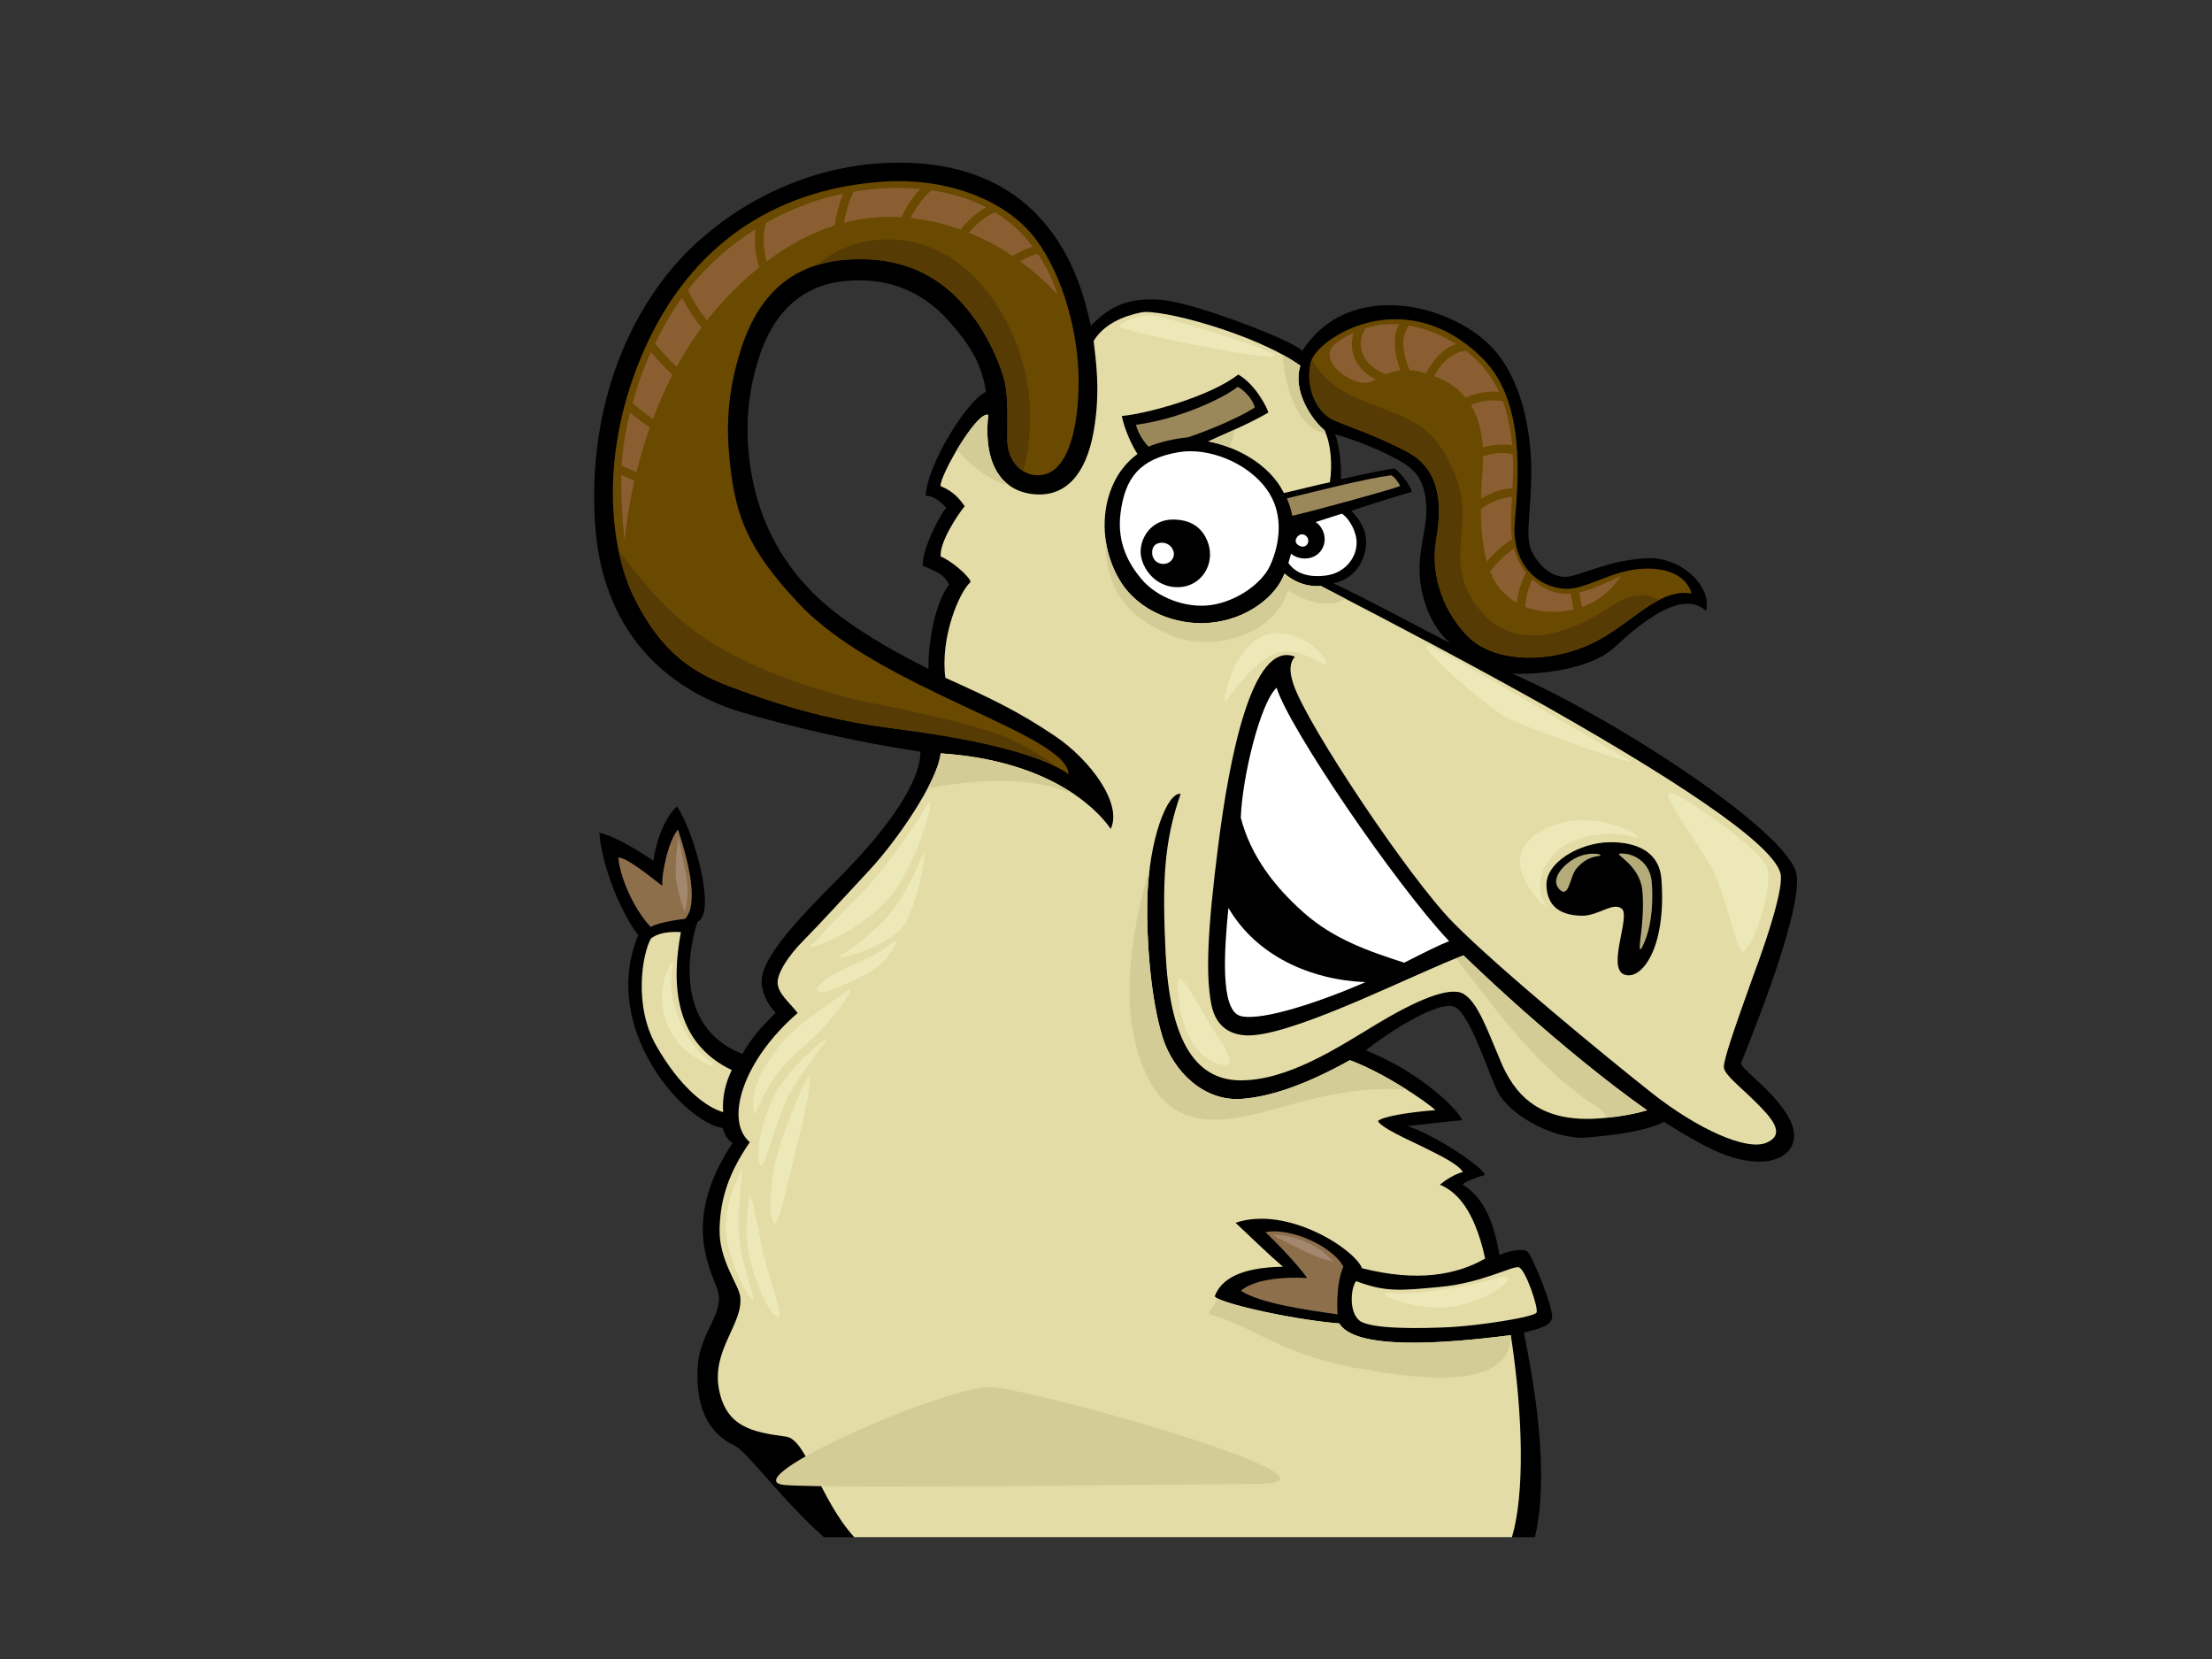 <?xml version="1.0" encoding="utf-8"?>
<!-- Generator: Adobe Illustrator 17.0.0, SVG Export Plug-In . SVG Version: 6.00 Build 0)  -->
<!DOCTYPE svg PUBLIC "-//W3C//DTD SVG 1.1//EN" "http://www.w3.org/Graphics/SVG/1.1/DTD/svg11.dtd">
<svg version="1.1" id="Layer_1" xmlns="http://www.w3.org/2000/svg" xmlns:xlink="http://www.w3.org/1999/xlink" x="0px" y="0px"
	 width="800px" height="600px" viewBox="0 0 800 600" enable-background="new 0 0 800 600" xml:space="preserve">
<rect x="0" y="0" width="800" height="600" fill="#333333" stroke="none"/>
<g>
	<path d="M269.052,257.842c18.331,5.281,40.362,10.498,63.82,14.024c0.041,11.194-12.134,27.275-23.866,39.831
		c-11.729,12.561-35.057,33.402-33.485,44.397c0.626,4.362,2.518,7.655,5.015,10.143c-4.971,4.985-8.7,8.994-12.045,14.931
		c-26.398-10.321-18.49-41.461-16.191-47.801c7.018-3.353-1.489-33.206-7.474-41.694c-4.725,4.01-7.858,13.92-8.531,19.711
		c-0.225-0.366-12.731-8.8-19.563-10.22c1.59,16.673,10.748,33.212,14.105,36.972c-14.123,34.117,16.818,67.837,30.565,69.837
		c0.287,1.656,1.909,4.891,3.623,5.315c-18.044,26.901-8.851,44.097-5.647,52.807c3.206,8.704-6.354,15.339-7.069,28.414
		c-0.718,13.074,3.023,23.426,13.204,28.223c4.82,2.274,16.927,19.423,32.489,33.222h257.153c3.741-16.333,2.946-39.89-4.037-74.021
		c4.132-1.089,8.96-1.956,10.133-4.852c1.173-2.89-7.146-23.238-8.925-24.498c-1.782-1.259-7.4-0.006-9.974,1.349
		c-0.736-2.054-2.045-18.882-13.487-25.545c1.578-1.243,4.841-2.55,8.124-3.438c-0.207-2.665-18.52-14.785-27.986-17.681
		c7.902-0.879,15.816-1.803,19.711-2.11c-0.21-2.664-14.522-17.34-34.744-25.27c7.63-6.206,27.601-19.256,32.785-15.385
		c5.183,3.867,10.443,20.382,14.53,29.583c4.084,9.199,21.067,18.237,32.442,17.325c11.378-0.909,22.196-2.583,28.104-5.686
		c15.925,10.049,23.765,13.65,32.779,14.341c9.013,0.696,15.922-4.051,13.895-12.01c-2.615-10.284-19.348-21.721-18.837-23.483
		c0.52-1.763,22.069-52.934,20.131-68.057c-1.939-15.125-65.874-56.826-102.982-72.948c3.676,0.474,26.889,0.123,37.321-9.653
		c10.435-9.782,24.697-20.704,32.865-12.943c2.402-8.592-8.812-19.469-20.819-19.085c-11.726,0.373-20.373,4.4-27.501,6.361
		c-6.215,1.709-11.38-2.793-14.359-8.112c-2.979-5.322-0.75-13.102-0.52-27.96c0.207-13.225-2.34-32.39-12.772-44.917
		c-14.22-17.081-52.821-27.21-70.029-0.377c-3.36-3.759-38.89-17.382-50.731-18.414c-11.841-1.027-18.65,2.08-25.743,9.347
		c-2.556-10.528-11.209-59.08-69.443-58.984c-27.985,0.046-54,11.246-73.858,29.636c-19.859,18.393-38.66,52.852-36.097,99.691
		C217.768,236.38,250.712,252.564,269.052,257.842z M488.677,184.741c5.973-2.005,13.263-4.297,21.871-6.894
		c-0.121-1.522-3.165-6.134-6.2-8.427c-2.093,0.162-10.314,1.844-19.351,3.898c0.05-5.393-0.443-11.696-2.142-16.277
		c7.769,2.181,18.18,6.401,24.655,10.374c6.469,3.97,8.295,9.426,8.357,17.261c0.056,7.834-4.229,17.416-1.622,29.25
		c2.606,11.834,8.549,17.366,10.384,18.752c-13.972-7.141-26.854-14.334-42.38-21.734c4.811-0.878,9.64-4.406,11.339-11.036
		C495.512,192.402,491.337,187.404,488.677,184.741z M273.928,131.124c5.446-18.433,16.357-28.293,32.545-29.569
		c15.228-1.196,27.702,3.955,37.622,15.627c6.102,6.992,11.043,14.052,12.462,24.497c-7.376,3.645-21.599,27.371-21.726,37.631
		c3.068-0.241,6.153,3.06,7.397,4.298c-1.593,1.659-8.732,14.285-8.481,20.986c4.35,1.897,7.793,3.028,9.492,6.818
		c-5.83,7.733-7.731,23.864-7.397,30.54c-19.149-9.606-32.814-18.479-42.176-27.894c-13.73-13.866-21.425-31.269-23.039-51.828
		C269.785,151.564,270.884,141.134,273.928,131.124z"/>
	<path fill="#FFFFFF" d="M524.092,340.384c-19.758-20.955-58.208-77.606-62.375-91.65c-5.922,5.346-12.471,32.465-12.973,47
		c3.57,13.781,12.155,24.947,22.832,34.388c10.668,9.445,23.21,13.857,36.272,18.047
		C515.394,344.322,520.927,341.59,524.092,340.384z"/>
	<path fill="#FFFFFF" d="M444.273,328.348c-1.392,14.393-3.236,37.22,4.474,39.131c7.713,1.913,28.981-5.251,45.093-12.262
		C473.476,354.334,454.3,345.477,444.273,328.348z"/>
	<path fill="#6A4900" d="M263.567,162.591c-0.884-11.231,0.298-23.009,3.969-34.793c6.351-21.573,19.345-32.358,38.193-33.841
		c20.181-1.585,36.006,5.401,47.708,22.682c3.892,5.632,7.098,12.277,9.38,19.375c1.75,5.226,1.558,12.973,1.489,22.78
		c-0.068,9.802,7.923,15.333,14.965,12.262c7.039-3.075,10.783-15.967,10.84-33.052c0.059-17.085-5.532-38.333-15.692-51.752
		c-10.151-13.416-31.452-22.43-56.204-20.485c-39.218,3.082-68.847,23.655-85.248,60.788c-16.407,37.13-12.58,71.547-3.6,89.606
		c8.984,18.053,19.221,26.342,34.419,32.041c21.324,8.096,38.541,12.608,60.318,15.387c33.94,4.335,54.011,10.318,62.33,16.382
		c-0.301-14.533-67.921-30.5-97.195-61.354C269.114,197.407,265.302,184.679,263.567,162.591z"/>
	<path fill="#573B05" d="M315.927,86.908c19.965-2.329,35.643,8.57,45.755,25.336c11.091,18.384,13.352,39.018,8.41,58.168
		c-3.38-2.068-5.825-6.184-5.786-11.617c0.068-9.807,0.26-17.554-1.489-22.78c-2.281-7.098-5.488-13.743-9.38-19.375
		c-11.702-17.282-27.527-24.268-47.708-22.682c-3.661,0.288-7.092,0.937-10.305,1.939C301.133,91.232,307.741,87.861,315.927,86.908
		z"/>
	<path fill="#573B05" d="M262.031,235.205c14.616,8.202,36.387,15.785,52.835,18.993c18.494,3.611,36.343,7.848,46.582,11.454
		c7.018,2.474,17.06,8.645,20.609,11.704c-10.059-5.141-28.913-10.055-57.954-13.765c-21.777-2.779-38.994-7.292-60.318-15.387
		c-15.199-5.699-25.435-13.988-34.419-32.041c-2.329-4.684-4.294-10.486-5.656-17.142
		C236.063,215.66,246.161,226.301,262.031,235.205z"/>
	<path fill="#FFFFFF" d="M458.073,176.885c-6.951-9.579-21.097-15.241-31.963-13.323c-14.061,2.479-19.232,9.358-20.855,22.022
		c-1.41,10.989,3.245,18.674,7.518,23.786c5.621,6.716,16.135,10.781,25.326,9.436c9.184-1.341,18.325-7.781,21.286-14.329
		C462.872,196.753,464.539,185.796,458.073,176.885z"/>
	<path fill="#9A885B" d="M410.847,153.622c0.736,3.274,3.215,6.566,4.551,7.952c3.327-1.603,10.198-3.084,14.197-3.4
		c7.571-2.496,18.618-7.171,24.2-10.78c-0.538-2.81-3.833-6.355-6.191-7.51C444.394,142.746,428.418,151.295,410.847,153.622z"/>
	<path fill="#9A885B" d="M465.411,180.245c0.783,1.788,1.604,4.224,1.965,6.308c9.522-2.253,35.53-9.374,39.055-10.801
		c-0.659-1.095-1.835-3.183-3.316-3.858C493.701,173.108,475.213,177.891,465.411,180.245z"/>
	<path fill="#FFFFFF" d="M469.108,194.247c-1.144,1.513-0.245,2.862,1.374,3.369c1.62,0.499,3.162-0.96,2.542-2.809
		C472.577,193.46,470.532,192.366,469.108,194.247z"/>
	<path fill="#FFFFFF" d="M466.906,200.243c-0.13,0.777-0.795,2.643-0.919,3.42c2.544,3.54,6.915,5.324,13.511,4.487
		c6.587-0.835,10.911-5.952,11.138-11.501c0.163-3.973-2.45-8.999-5.328-10.875c-3.922,1.265-7.098,2.278-9.528,3.045
		c1.785,0.817,4.637,5.044,2.604,9.273C476.159,202.732,470.11,202.932,466.906,200.243z"/>
	<path fill="#6A4900" d="M536.173,129.598c-28.24-28.019-59.957-7.19-62.073,1.311c-2.116,8.499,1.731,18.272,8.399,21.113
		c6.664,2.832,15.269,5.516,26.375,11.364c11.097,5.848,13.082,17.308,10.585,31.371c-2.494,14.061,3.28,27.464,11.771,35.754
		c8.49,8.294,25.964,9.719,41.712,3.44c15.748-6.274,25.988-21.536,38.804-19.29c0,0-1.599-9.672-17.507-8.985
		c-11.433,0.498-20.896,7.784-28.269,7.265c-11.262-0.795-19.288-10.245-18.13-24.057
		C549.14,173.281,551.814,145.114,536.173,129.598z"/>
	<path fill="#573B05" d="M474.433,129.973c10.337,19.096,35.016,15.141,45.846,30.685c19.046,27.346-2.036,39.577,15.213,60.282
		c13.239,15.893,33.683,7.48,47.371-1.781c7.072-4.782,12.288-4.622,17.164-2.168c-8.177,4.238-16.354,12.681-27.087,16.958
		c-15.748,6.28-33.222,4.854-41.712-3.44c-8.49-8.291-14.265-21.694-11.771-35.754c2.497-14.062,0.511-25.522-10.585-31.371
		c-11.105-5.848-19.711-8.532-26.375-11.364c-6.667-2.842-10.515-12.614-8.399-21.113
		C474.17,130.612,474.288,130.297,474.433,129.973z"/>
	<path fill="#8D6F4C" d="M448.785,466.797c6.735,4.597,24.572,7.113,34.96,8.557c-0.092-1.145-0.656-10.97,2.089-17.267
		c-3.629-6.992-18.479-14.222-28.18-12.483c10.154,9.736,15.051,16.406,15.065,16.601
		C463.585,461.72,453.448,462.788,448.785,466.797z"/>
	<path fill="#E3DCA7" d="M259.974,502.166c2.509,14.081,12.447,15.823,24.333,17.412c7.391,0.983,12.101,22.526,24.649,36.375
		h237.838c4.619-15.178,4.122-43.889-0.387-73.077c-24.77,3.199-56.237,5.395-62.035-4.229c-18.883-1.6-44.856-7.808-45.022-9.901
		c2.323-6.065,9.152-10.355,24.652-10.615c-4.108-3.509-9.696-8.818-17.146-15.894c18.751-6.358,43.145,9.624,45.746,16.441
		c20.284,5.123,34.345,2.338,44.526-3.502c-3.062-14.037-8.28-23.429-16.377-26.715c1.835-1.541,5.494-3.966,8.322-4.57
		c-1.543-2.564-6.49-5.229-15.648-9.683c-9.152-4.261-14.353-7.109-15.06-8.78c1.416-1.454,9.72-3.06,20.763-3.929
		c-3.316-3.186-18.939-13.699-30.923-18.066c-15.234,8.478-28.086,13.124-38.94,13.979c-13.898,1.093-24.912-9.968-28.739-22.12
		c-4.477-14.204-5.911-35.935-5.588-49.678c0.517-22.158,7.279-39.215,12.057-38.516c-6.138,17.608-6.655,32.046-5.444,57.515
		c1.41,29.651,9.705,46.08,27.067,46.112c17.362,0.035,35.456-12.024,49.357-20.401c13.904-8.369,26.354-13.827,31.346-10.862
		c4.994,2.964,8.357,12.421,12.831,22.985c2.881,7.432,6.758,12.878,11.233,16.162c6.114,4.697,14.513,6.716,25.364,5.86
		c6.664-0.522,12.14-1.525,16.635-2.837c0.189-0.013,0.381-0.028,0.381-0.028c-7.098-4.999-14.844-10.903-23.44-17.889
		c-13.919-11.36-28.325-24.018-43.039-38.19c-16.271,5.978-57.971,27.449-76.069,28.878c-5.845,0.459-13.292-1.234-15.175-11.404
		c-1.95-10.489-1.46-25.646,2.518-57.041c3.88-30.701,12.051-74.59,27.743-68.471c-1.611,2.013-2.391,4.554-0.399,10.317
		c5.077,14.724,41.594,69.509,57.57,85.765c15.973,16.259,55.785,48.97,71.905,61.701c16.124,12.732,34.141,21.121,41.461,18.023
		c7.317-3.098,1.803-9.105-3.966-14.81c-5.772-5.705-11.271-9.879-11.41-12.469c-0.133-2.587,3.393-12.91,10.461-32.621
		c7.281-19.541,10.523-31.863,10.148-36.622c-0.718-9.137-28.946-29.525-84.686-61.155c-26.056-14.619-52.703-28.72-81.657-43.685
		c-4.132,0.294-8.644-0.68-13.189-4.499c-2.834,7.93-13.289,16.742-27.377,17.849c-11.422,0.9-25.379-3.926-32.282-15.57
		c-5.825-9.829-6.64-21.443-3.785-30.621c2.349-7.536,6.489-12.115,10.296-14.903c-1.735-2.547-4.672-8.654-5.677-13.733
		c9.885-0.968,32.064-7.19,42.114-14.996c6.422,3.657,10.775,12.624,10.863,13.768c-7.421,4.387-19.475,9.296-21.688,10.423
		c9.164,1.656,21.98,7.731,27.317,18.669c6.587-1.476,11.933-2.948,16.65-3.895c0.943-6.099,0.452-13.833-1.968-18.867
		c-4.705-3.843-11.637-14.387-8.697-23.301c-16.313-11.596-50.625-20.659-57.517-19.281c-6.894,1.381-13.656,4.436-17.252,10.312
		c0.642,6.395,2.672,17.994-0.062,33.052c-2.737,15.055-9.917,23.455-21.478,22.408c-11.564-1.05-18.476-10.587-16.59-28.703
		c-3.996-1.597-17.545,21.96-17.244,25.767c4.625,1.878,6.794,4.505,8.73,7.274c-2.589,3.162-9.108,12.916-8.691,18.2
		c3.753,1.387,10.659,7.327,10.807,9.229c-4.188,3.694-11.008,20.192-9.117,34.615c16.921,7.614,26.635,12.313,39.585,21.024
		c12.955,8.713,24.563,24.594,20.231,33.616c-5.683-8.233-23.228-24.773-61.494-27.307c-1.271,10.637-16.073,31.765-25.55,41.996
		c-9.486,10.235-19.351,20.951-24.286,25.905c-4.929,4.953-9.415,11.578-9.143,15.28c0.275,3.703,3.863,6.498,7.27,10.714
		c-19.672,16.949-26.638,38.778-17.332,46.727c-7.282,10.65-10.656,19.86-10.925,31.369c-0.263,11.51,7.007,20.17,7.488,24.622
		C268.774,478.794,257.465,488.082,259.974,502.166z"/>
	<path fill="#D4CC96" d="M577.58,400.278c-20.955-13.375-35.755-33.955-50.986-53.713c0.954-0.378,1.865-0.733,2.689-1.037
		c14.714,14.171,29.12,26.83,43.039,38.19c8.597,6.986,16.342,12.891,23.44,17.889c0,0-0.192,0.015-0.381,0.028
		c-3.883,1.135-8.552,2.017-14.037,2.579C580.515,402.726,579.288,401.368,577.58,400.278z"/>
	<path fill="#D4CC96" d="M424.201,230.068c-16.753-6.578-23.375-17.139-24.294-30.8c-0.097-1.509-0.16-3.104-0.121-4.712
		c0.618,5.152,2.258,10.368,5.095,15.158c6.903,11.643,20.861,16.469,32.282,15.57c14.087-1.107,24.543-9.919,27.377-17.849
		c4.545,3.82,9.057,4.793,13.189,4.499c2.988,1.543,5.925,3.071,8.866,4.595c-3.942,3.006-12.412,2.462-20.828-3.014
		C461.102,229.619,438.968,235.866,424.201,230.068z"/>
	<path fill="#D4CC96" d="M470.692,150.834c-4.448-6.752-6.109-14.607-6.815-22.543c2.341,1.281,4.51,2.605,6.428,3.967
		c-2.94,8.914,3.992,19.458,8.697,23.301c0.174,0.362,0.316,0.766,0.47,1.153C476.079,156.103,473.015,154.367,470.692,150.834z"/>
	<path fill="#D4CC96" d="M446.85,155.57c-0.683,2.044-1.383,4.158-2.125,6.296c-2.692-1.042-5.328-1.781-7.722-2.213
		c1.203-0.613,5.316-2.349,10.012-4.505C446.959,155.289,446.897,155.422,446.85,155.57z"/>
	<path fill="#D4CC96" d="M364.988,175.505c-6.897-1.491-13.233-6.522-18.904-12.817c4.078-6.841,9.131-13.52,11.321-12.644
		C356.084,162.74,359.096,171.205,364.988,175.505z"/>
	<path fill="#D4CC96" d="M416.264,391.795c-12.589-22.008-7.787-53.032-0.411-78.17c-0.491,3.753-0.819,7.776-0.916,11.991
		c-0.322,13.743,1.111,35.474,5.588,49.678c3.827,12.152,14.841,23.213,28.739,22.12c10.854-0.855,23.706-5.501,38.94-13.979
		c6.631,2.414,14.365,6.711,20.521,10.606c-13.593-0.914-27.241,1.352-41.473,5.309C449.255,404.352,427.724,411.83,416.264,391.795
		z"/>
	<path fill="#D4CC96" d="M335.546,285.012c2.506-4.779,4.264-9.189,4.666-12.548c23.136,1.529,38.68,8.18,48.624,15.019
		C372.69,280.409,354.031,281.884,335.546,285.012z"/>
	<path fill="#D4CC96" d="M491.115,494.879c-12.816-2.154-24.152-6.266-35.722-12.107c-6.073-3.068-12.069-5.788-18.325-7.607
		c0.727-1.211,1.495-2.414,2.264-3.639c0.414-0.658,0.73-1.309,0.981-1.949c4.841,2.574,27.247,7.646,44.059,9.071
		c5.798,9.624,37.264,7.428,62.035,4.229C546.223,504.558,509,497.883,491.115,494.879z"/>
	<path d="M548.383,456.862c0.189-0.016,0.189-0.016,0.381-0.031c-0.018-0.192-0.018-0.192-0.207-0.176
		C548.557,456.655,548.557,456.655,548.383,456.862z"/>
	<path fill="#E3DCA7" d="M549.264,458.326c-2.411-0.552-13.127,5.607-28.133,7.069c-15.006,1.459-20.293,1.875-30.663-2.064
		c-1.817,2.098-2.807,10.854,1.096,14.189c3.904,3.333,22.728,2.971,32.953,2.447c10.222-0.522,30.48-3.596,31.207-5.293
		C556.448,472.981,551.675,458.879,549.264,458.326z"/>
	<path d="M426.5,212.35c-9.259,0.414-14.513-8.144-13.94-13.771c0.576-5.628,4.805-10.503,11.262-10.668
		c6.457-0.161,11.271,2.665,13.23,8.876C439.343,204.041,434.598,211.991,426.5,212.35z"/>
	<path fill="#FFFFFF" d="M419.845,203.857c3.15,0.644,5.372-2.141,4.53-4.561c-1.333-3.818-6.002-3.662-7.208-1.5
		C416.104,199.693,416.698,203.205,419.845,203.857z"/>
	<path d="M586.54,328.645c-3.248-2.58-8.434,2.603-14.362,2.531c-6.164-0.078-12.483-2.098-12.885-10.746
		c-0.399-8.65,12.143-15.595,22.521-15.815c10.376-0.213,18.313,3.652,19.052,13.257c1.947,25.457-7.494,37.116-13.582,34.516
		C581.203,349.784,589.788,331.226,586.54,328.645z"/>
	<path fill="#B3AC79" d="M563.975,321.622c3.505,3.623,3.741-4.662,6.179-7.52c2.55-2.979,5.059-4.13,8.154-4.548
		c2.249-0.303-2.757-1.953-8.032,0.544C565.668,312.28,560.384,317.908,563.975,321.622z"/>
	<path fill="#B3AC79" d="M586.053,308.684c-2.846,0.067,6.903,3.886,7.896,13.184c0.494,4.665,0.169,9.89-0.216,13.826
		c-0.384,3.938-1.841,11.865,1.076,4.861c2.926-7.002,3.068-16.215,2.536-21.904C596.812,312.965,592.137,308.539,586.053,308.684z"
		/>
	<path fill="#E3DCA7" d="M235.419,339.452c-2.964,4.993-6.51,24.033,1.933,38.77c8.437,14.734,17.698,22.131,24.173,23.991
		c-0.36-5.983,0.984-10.645,3.118-15.216c-21.05-10.074-21.806-31.607-18.387-49.867
		C246.256,337.13,239.096,336.365,235.419,339.452z"/>
	<path fill="#8D6F4C" d="M239.524,320.367c-6.262-4.823-12.991-10.239-15.931-10.228c1.005,9.165,6.909,20.179,11.779,25.116
		c3.292-1.985,12.37-2.933,12.37-2.933c5.706-5.767,0.024-24.643-2.539-32.279C241.909,303.582,239.172,315.918,239.524,320.367z"/>
	<path fill="#EDE8B8" d="M588.831,274.722c-7.01-3.933-56.872-33.522-69.928-40.125c-13.056-6.605,18.668,21.038,25.751,24.834
		C551.74,263.228,596.473,279.011,588.831,274.722z"/>
	<path fill="#EDE8B8" d="M590.497,302.582c-6.841-2.11-21.708-1.337-28.63,6.463c-6.918,7.797-5.423,15.095-2.577,18.618
		c2.852,3.523-21.537-16.121-1.634-27.334C576.147,289.905,599.097,305.232,590.497,302.582z"/>
	<path fill="#EDE8B8" d="M477.533,239.712c-2.97-1.593-10.952-6.73-18.091-2.609c-7.14,4.118-13.47,12.938-15.908,16.25
		c-2.441,3.311,2.388-21.774,15.964-24.167C473.068,226.79,484.619,243.506,477.533,239.712z"/>
	<path fill="#EDE8B8" d="M459.202,127.388c-6.628-3.093-29.634-10.358-40.338-12.883c-6.099-1.439-13.077,1.84-14.031,3.48
		C403.872,119.624,472.225,133.466,459.202,127.388z"/>
	<path fill="#EDE8B8" d="M439.083,372.842c-4.211-6.005-13.109-25.064-13.162-17.149c-0.053,7.917,2.47,23.593,12.772,28.25
		C448.995,388.602,443.696,379.425,439.083,372.842z"/>
	<path fill="#EDE8B8" d="M630.956,343.944c4.185-4.714,10.151-22.047,8.227-30.035c-1.105-4.579-20.154-19.368-32.158-26.034
		c-12.004-6.665,8.682,17.925,13.325,28.744C625.871,329.478,628.486,346.73,630.956,343.944z"/>
	<path fill="#EDE8B8" d="M539.426,462.845c-4.726,1.615-27.604,5.875-36.109,4.799c-8.508-1.073,6.188,6.488,20.876,5.081
		C538.882,471.32,554.423,457.726,539.426,462.845z"/>
	<path fill="#EDE8B8" d="M335.035,291.504c-3.718,6.621-15.467,23.607-23.931,32.027c-8.464,8.421-14.888,15.662-17.885,18.48
		c-2.996,2.816,18.177-4.783,28.987-18.089C333.017,310.614,339.326,283.859,335.035,291.504z"/>
	<path fill="#EDE8B8" d="M333.017,310.614c-1.959,5.322-7.471,16.274-12.935,21.877c-5.47,5.602-12.019,10.742-16.1,13.097
		c-4.078,2.352,18.307-2.68,23.553-11.962C332.783,324.345,336.19,301.983,333.017,310.614z"/>
	<path fill="#EDE8B8" d="M305.823,358.666c-7.577,6.008-17.276,11.058-24.132,19.906c-6.856,8.854-10.092,16.432-9.191,22.706
		c0.905,6.278,1.602-8.534,16.15-21.011C303.205,367.789,310.859,354.672,305.823,358.666z"/>
	<path fill="#EDE8B8" d="M297.401,376.577c-5.532,4.551-13.532,11.889-17.761,20.583c-4.229,8.693-6.292,18.313-4.923,23.507
		c1.365,5.194,5.458-14.572,10.177-23.822C289.62,387.594,302.933,372.028,297.401,376.577z"/>
	<path fill="#EDE8B8" d="M291.881,390.097c-3.242,5.551-10.213,23.296-11.815,31.833c-1.599,8.535-2.207,15.957-0.378,20.067
		c1.829,4.112,6.658-20.973,9.244-30.621C291.52,401.724,294.75,385.177,291.881,390.097z"/>
	<path fill="#EDE8B8" d="M267.548,424.262c-2.278,4.747-6.939,16.241-4.24,26.103c2.701,9.861,5.739,16.536,8.555,19.532
		c2.819,2.997-3.301-10.35-4.477-21.889C266.106,435.424,269.894,419.373,267.548,424.262z"/>
	<path fill="#EDE8B8" d="M270.775,434.091c-0.514,4.827-1.717,15.399,1.51,25.231c3.23,9.83,6.232,15.981,8.922,16.874
		c2.692,0.895-2.887-13.015-5.033-22.382C274.031,444.446,271.446,427.721,270.775,434.091z"/>
	<path fill="#EDE8B8" d="M320.679,342.478c-4.637,3.816-17.432,8.428-21.478,11.309c-6.986,4.971-2.807,5.969,1.829,4.109
		c4.634-1.86,14.433-5.612,18.883-10.627C324.358,342.257,326.208,337.924,320.679,342.478z"/>
	<path fill="#EDE8B8" d="M257.24,384.258c-2.53-1.735-8.328-6.886-12.078-16.686c-3.75-9.798-2.09-17.282-1.69-19.417
		c0.399-2.134-7.415,8.357-2.388,21.772C246.105,383.342,262.19,387.653,257.24,384.258z"/>
	<path fill="#A3876E" d="M482.057,456.261c0,0-3.445-4.719-10.642-7.453c-7.199-2.737-11.034-2.154-11.034-2.154
		s5.819,3.168,11.614,5.987C477.79,455.458,482.057,456.261,482.057,456.261z"/>
	<path fill="#A3876E" d="M245.319,302.679c0,0,1.906,8.326,3.006,14.94c1.099,6.617-0.671,12.351-0.671,12.351
		s-2.911-7.564-3.245-13.171C244.072,311.193,245.319,302.679,245.319,302.679z"/>
	<path fill="#8A5E30" d="M375.346,91.798c5.301,7.883,7.175,14.859,7.175,14.859s-4.923-5.85-13.561-12.15
		C371.023,93.267,373.166,92.332,375.346,91.798z"/>
	<path fill="#8A5E30" d="M359.891,76.743c5.807,3.557,10.266,8.044,13.614,12.469c-2.497,0.745-4.932,1.903-7.255,3.394
		c-4.492-3.039-9.844-6.024-15.866-8.428C353.103,80.919,356.271,78.302,359.891,76.743z"/>
	<path fill="#8A5E30" d="M336.725,68.816c7.107,1.042,13.895,3.035,19.95,6.145c-3.514,1.935-6.602,4.734-9.273,8.062
		c-5.999-2.117-12.016-3.525-18.035-4.176C331.131,75.202,333.578,71.82,336.725,68.816z"/>
	<path fill="#8A5E30" d="M260.355,110.281c-1.649,1.827-3.198,3.705-4.693,5.609c-2.686-3.37-4.994-7.066-6.894-10.999
		c7.27-9.312,15.807-16.57,24.492-22.015c-0.597,4.551-0.056,9.23,1.327,13.807C269.809,100.547,265.065,105.055,260.355,110.281z"
		/>
	<path fill="#8A5E30" d="M236.888,124.177c2.187-4.483,4.71-9.006,7.666-13.477c0.68-1.034,1.401-2.014,2.11-3.004
		c1.983,3.851,4.341,7.462,7.042,10.77c-3.393,4.601-6.365,9.381-8.993,14.201C241.936,130.044,239.332,127.194,236.888,124.177z"/>
	<path fill="#8A5E30" d="M228.723,145.825c1.62-5.838,3.783-12.097,6.694-18.52c2.438,2.924,5.021,5.693,7.772,8.239
		c-2.76,5.373-5.083,10.763-7.045,15.993C233.581,149.746,231.108,147.839,228.723,145.825z"/>
	<path fill="#8A5E30" d="M224.828,168.342c0.065-1.266,0.148-2.516,0.269-3.724c0.437-4.405,1.318-9.677,2.745-15.441
		c2.32,1.899,4.699,3.726,7.184,5.427c-2.018,5.723-3.593,11.196-4.832,16.184C228.38,170.039,226.592,169.221,224.828,168.342z"/>
	<path fill="#8A5E30" d="M229.47,173.816c-2.979,12.932-3.57,21.879-3.57,21.879s-1.451-12.243-1.2-23.991
		C226.279,172.451,227.866,173.166,229.47,173.816z"/>
	<path fill="#8A5E30" d="M276.939,80.669c5.269-2.995,10.521-5.352,15.503-7.126c4.013-1.43,8.209-2.576,12.483-3.474
		c-1.483,3.738-2.512,7.589-3.053,11.482c-8.26,2.593-16.487,6.887-24.634,13.055C276.02,89.948,275.804,85.21,276.939,80.669z"/>
	<path fill="#8A5E30" d="M308.639,69.355c8.017-1.367,16.256-1.774,24.194-1.014c-2.875,3.132-5.151,6.56-6.788,10.222
		c-6.954-0.42-13.904,0.214-20.834,2.014C305.87,76.758,307.02,72.987,308.639,69.355z"/>
	<path fill="#8A5E30" d="M483.742,123.63c1.528-1.04,3.505-2.237,5.869-3.319c-1.413,4.272-0.736,9.031,2.503,12.771
		c1.507,1.745,3.413,3.073,5.505,4.134c-0.612,0.304-1.223,0.607-1.853,0.884C490.027,140.612,474.433,129.973,483.742,123.63z"/>
	<path fill="#8A5E30" d="M493.887,118.677c3.455-1.061,7.5-1.699,12.078-1.392c-2.42,4.512-1.666,10.766,0.511,16.654
		c-1.936,0.239-3.593,0.785-5.133,1.46c-1.324-0.52-2.598-1.13-3.783-1.896C492.04,129.939,490.545,123.8,493.887,118.677z"/>
	<path fill="#8A5E30" d="M530.07,143.83c-2.287-2.796-5.293-5.179-9.267-6.918c-0.757-0.334-1.451-0.592-2.16-0.864
		c2.574-4.801,6.336-8.52,11.475-9.251c5.562,4.267,9.474,9.436,12.045,14.938C538.046,141.317,533.962,142.153,530.07,143.83z"/>
	<path fill="#8A5E30" d="M535.629,180.354c0.086-3.421,0.284-6.711,0.529-9.644c0.154-1.875,0.225-3.774,0.222-5.672
		c3.552-1.188,7.234-1.623,10.766-0.734c0.186,4.015,0.08,8.057-0.139,12.322C542.842,176.85,539.045,178.216,535.629,180.354z"/>
	<path fill="#8A5E30" d="M547.535,198.316c0.819,3.248,2.196,6.107,4.329,8.718c-1.717,3.539-2.855,7.242-3.271,10.992
		c-2.246-1.303-4.344-3.017-6.2-5.225c-1.416-1.692-2.541-3.765-3.458-6.076C541.27,203.495,544.225,200.733,547.535,198.316z"/>
	<path fill="#8A5E30" d="M554.172,209.474c0.154,0.142,0.293,0.287,0.449,0.426c3.103,2.751,7.556,5.22,13.488,4.814
		c0.248,1.919,0.591,3.818,1.052,5.696c-5.73,1.356-11.971,1.311-17.571-0.938C551.808,216.075,552.73,212.707,554.172,209.474z"/>
	<path fill="#8A5E30" d="M571.191,214.262c0.638-0.14,1.283-0.304,1.948-0.514c6.088-1.913,13.006-5.428,13.006-5.428
		s-4.607,8.026-13.981,11.224C571.741,217.801,571.422,216.041,571.191,214.262z"/>
	<path fill="#8A5E30" d="M546.888,194.904c-3.44,2.373-6.564,5.084-9.146,8.209c-1.584-5.732-2.139-12.468-2.157-18.978
		c3.322-2.462,7.081-4.128,11.244-4.396c-0.035,0.607-0.065,1.189-0.106,1.804C546.4,186.646,546.359,191.034,546.888,194.904z"/>
	<path fill="#8A5E30" d="M536.276,161.818c-0.337-5.475-1.557-10.819-4.326-15.352c3.738-1.512,7.657-2.142,11.62-1.312
		c0.289,0.805,0.573,1.618,0.812,2.432c1.395,4.73,2.155,9.14,2.536,13.508C543.404,160.425,539.792,160.782,536.276,161.818z"/>
	<path fill="#8A5E30" d="M509.558,117.74c1.682,0.284,3.41,0.674,5.213,1.244c4.506,1.423,8.437,3.26,11.856,5.393
		c-4.74,1.738-8.378,5.754-10.934,10.649c-2.237-0.675-4.22-1.064-5.952-1.172C507.345,127.992,506.423,121.634,509.558,117.74z"/>
	<path fill="#D4CC96" d="M454.545,536.67c-13.141,0.003-155.155,1.884-170.85,0.387c-19.123-1.828,58.323-35.858,74.443-35.359
		C374.262,502.196,495.506,536.654,454.545,536.67z"/>
</g>
</svg>
